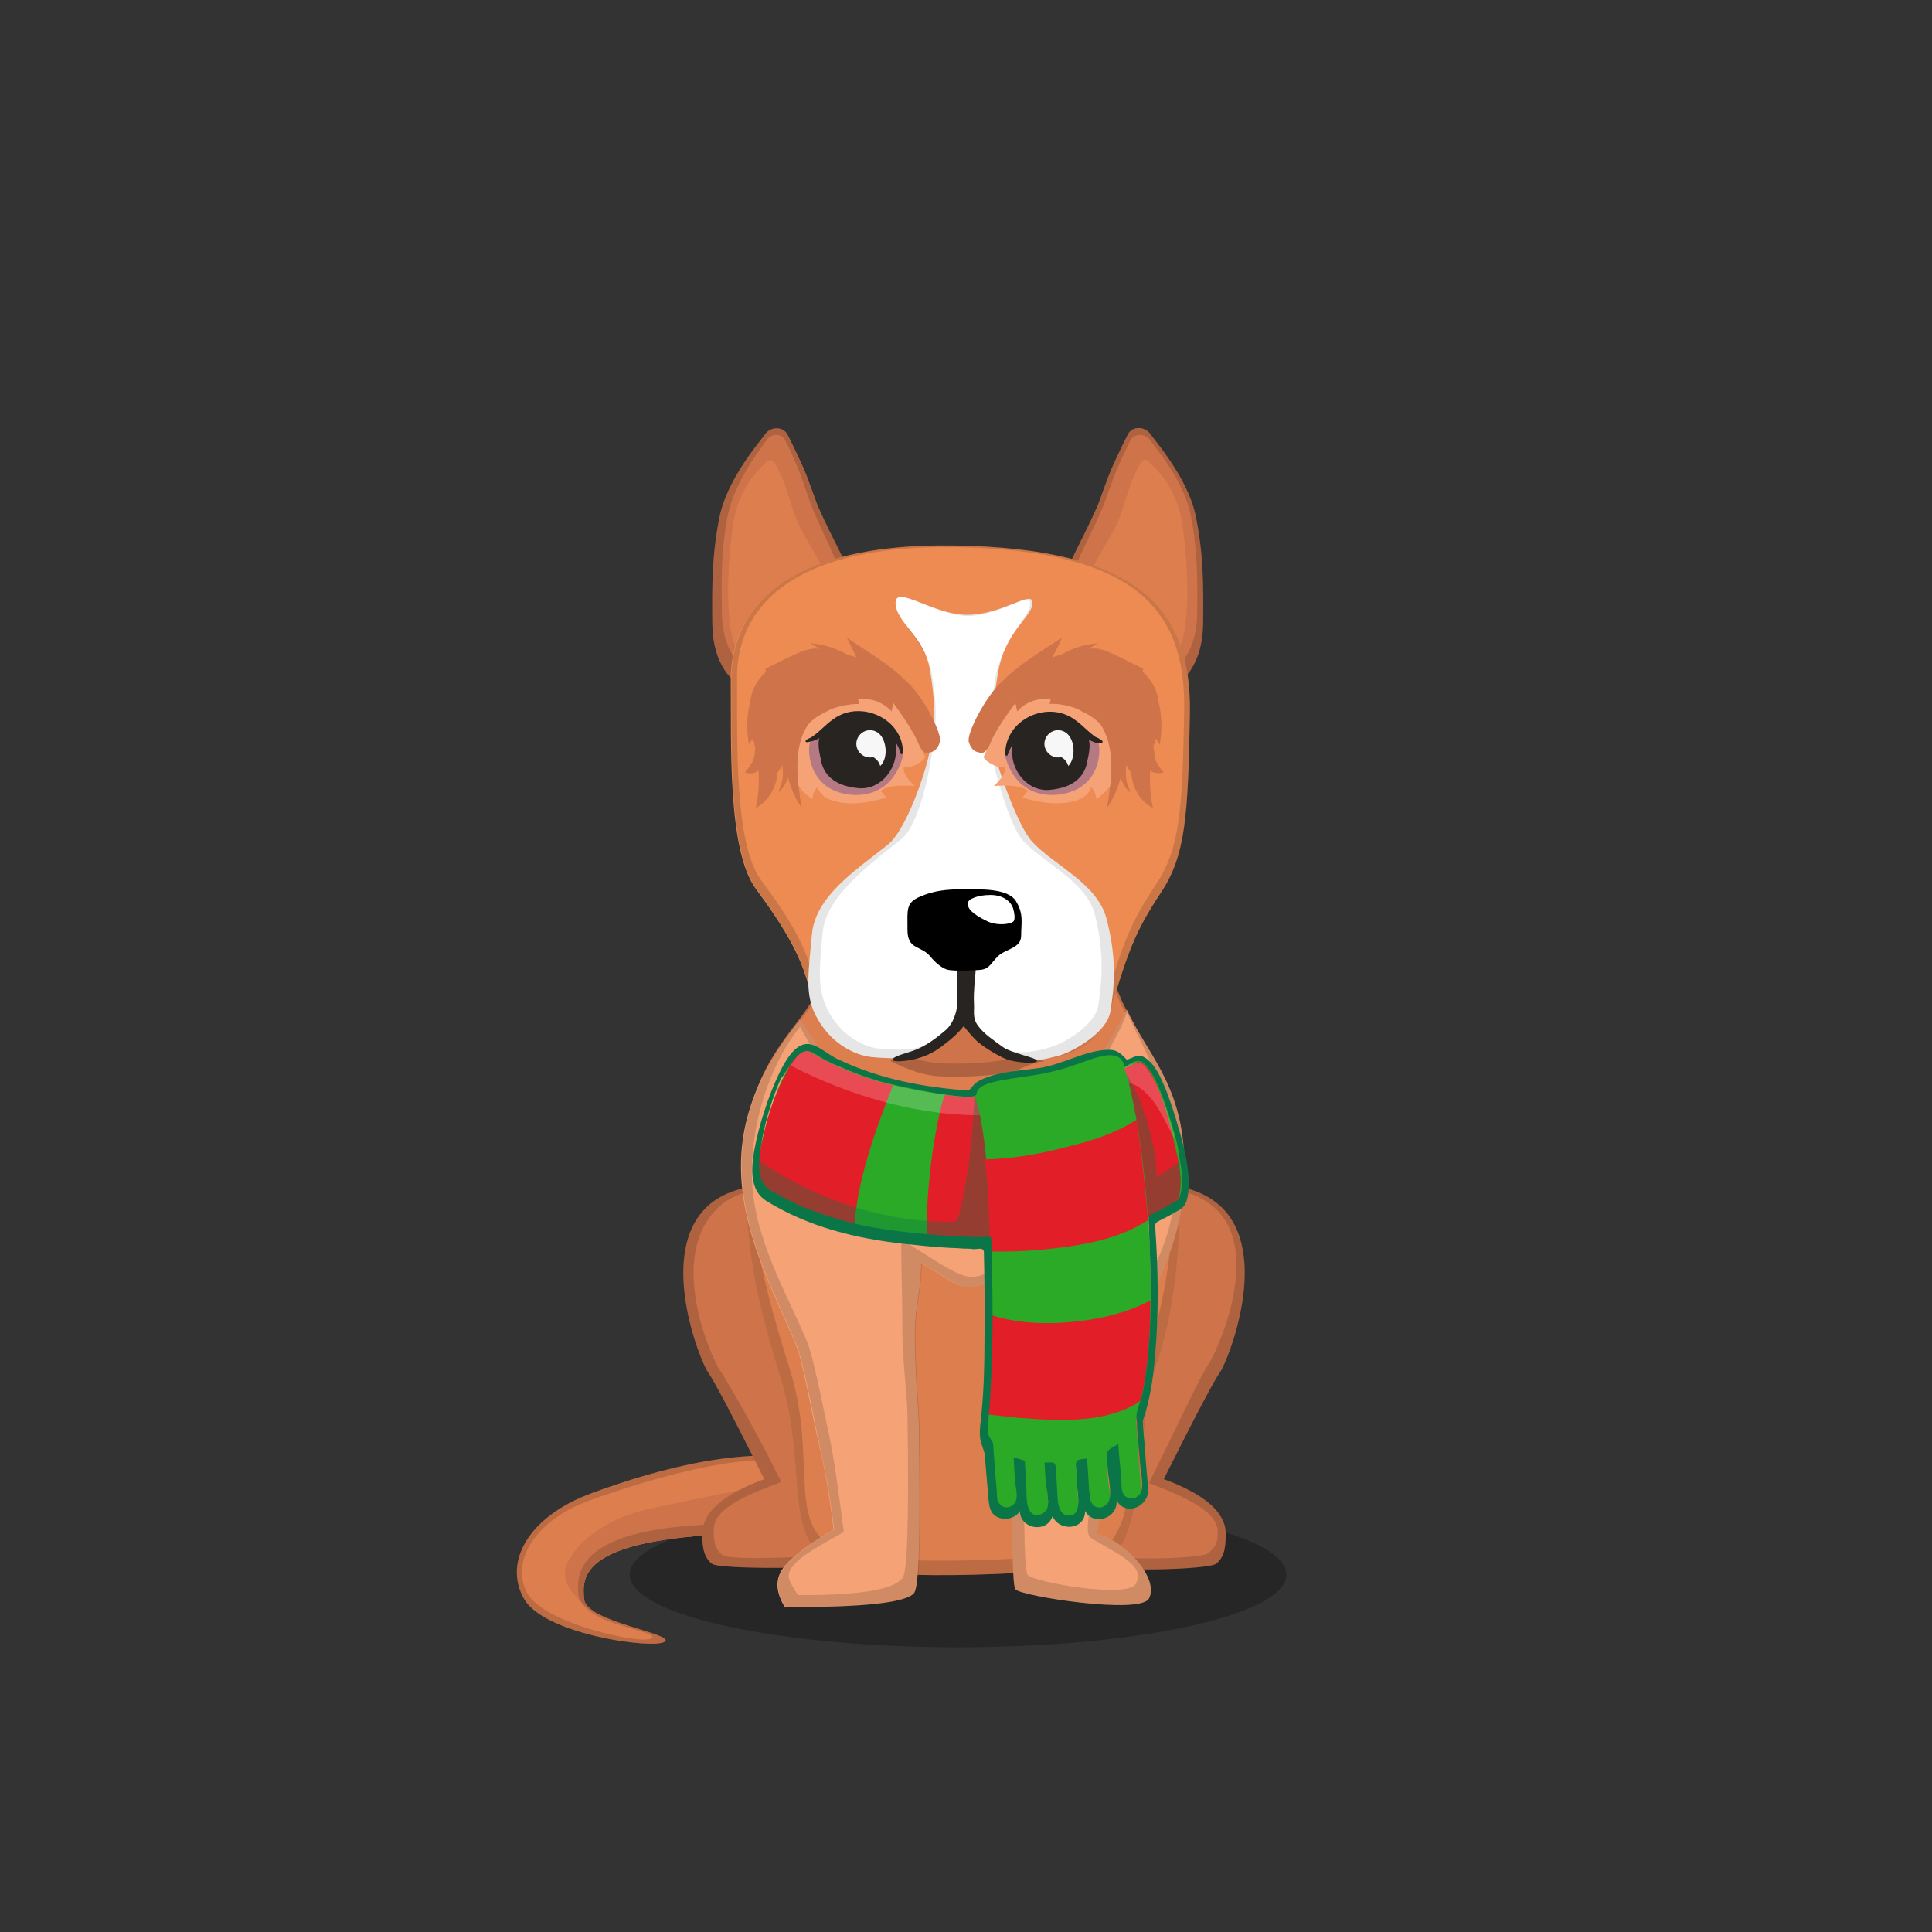 ﻿<?xml version="1.0" encoding="utf-8"?><!DOCTYPE svg PUBLIC "-//W3C//DTD SVG 1.1//EN" "http://www.w3.org/Graphics/SVG/1.1/DTD/svg11.dtd"><svg x="0" y="0" width="340px" height="340px" viewBox="0, 0, 340, 340" preserveAspectRatio="xMidYMid" font-size="0" id="a" enable-background="new 0 0 340 340" xmlns="http://www.w3.org/2000/svg" xmlns:xlink="http://www.w3.org/1999/xlink" xmlns:xml="http://www.w3.org/XML/1998/namespace" version="1.1"><rect x="0" y="0" width="340" height="340" fill="#333333" stroke="none"/><g id="b" fill="#000"><g id="c"><g transform="translate(0, 0) translate(0, 224)" id="d"><ellipse cx="168.6" cy="53.1" rx="57.8" ry="12.8" fill-opacity="0.25" id="e" /></g><g id="f"><g transform="translate(90.8, 85.2) translate(32, 179.5) scale(-1, 1) translate(-32, -179.5) translate(0, 153)" id="g"><g transform="translate(0, 17)" id="h"><path d="M30.7 15 C52.5 16.6 52.4 22.4 52 26.3 C51.6 30.2 36 32.3 37.8 33.7 C39.6 35.1 58.8 32.5 62.5 26.3 C66.2 20.1 62.3 11.8 50.5 7.5 C38.7 3.2 23 -1.1 10.1 2 C3.4 3.6 -3.8 8.7 3.9 12.4 C7.9 14.4 19 14.1 30.7 15 z" id="i" fill="#DD7E4E" /><path d="M30.7 15 C52.5 16.6 52.4 22.4 52 26.3 C51.9 27.1 51.2 27.8 50.2 28.4 C50.3 28.4 50.4 28.5 50.4 28.5 C54.6 25.4 56.1 22.6 55.1 20.2 C53.6 16.6 48.8 12.3 41.2 10.5 C36.1 9.3 28.7 7.9 19.6 6 L12.4 6.8 L12.4 12.3 C12.4 12.6 13.5 13.3 15 14.1 C19.6 14.4 25.1 14.5 30.7 15 z" id="j" fill="#CE734A" /><path d="M30.7 15 C19 14.1 7.9 14.4 3.9 12.4 C-3.8 8.7 3.4 3.6 10.1 2 C23 -1.1 38.7 3.2 50.5 7.5 C62.3 11.8 66.2 20.1 62.5 26.3 C58.8 32.5 39.6 35.1 37.8 33.7 C36 32.3 51.6 30.2 52 26.3 C52.4 22.4 52.5 16.6 30.7 15 z M33.4 13.3 C53.2 14.8 53.4 21.9 53 25.5 C52.8 27 51.1 28.7 48.2 29.9 C44.3 31.5 39.1 32.3 40.1 33.1 C41.7 34.3 59 30.6 62 25.2 C65 19.8 60.9 12.4 50.9 8.8 C40.9 5.2 24 0.1 14.4 2.2 C8.2 3.6 1.8 8.3 8.7 11.7 C12.4 13.5 22.8 12.4 33.4 13.3 z" opacity="0.15" id="k" /></g></g><g transform="translate(127.5, 273.3) scale(1) translate(-127.5, -273.3) translate(90.9, 84.8) translate(29, 123)" id="l"><g transform="translate(22.5, 34.5) scale(-1, 1) translate(-22.5, -34.5)" id="m"><path d="M0.5 21.2 C0.5 5.6 29.7 -5.2 40.3 4.4 C49.4 12.7 41.6 31.9 40.3 33.7 C39.4 34.9 36.1 41.1 30.4 52.5 C37.7 55.2 41.3 58.4 41.3 62.1 C41.3 63.8 41.3 66.1 39.6 67.4 C38.3 68.4 19.6 68.3 15.4 67.4 C11.2 66.5 0.3 66.2 0.5 57.8 C0.7 48.8 0.5 29.2 0.5 21.2 z" id="n" fill="#CE734A" /><path d="M0.5 21.2 C0.5 5.6 29.7 -5.2 40.3 4.4 C49.4 12.7 41.6 31.9 40.3 33.7 C39.4 34.9 36.1 41.1 30.4 52.5 C37.7 55.2 41.3 58.4 41.3 62.1 C41.3 63.8 41.3 66.1 39.6 67.4 C38.3 68.4 19.6 68.3 15.4 67.4 C11.2 66.5 0.3 66.2 0.5 57.8 C0.7 48.8 0.5 29.2 0.5 21.2 z M2 21.6 C2 25.7 2.6 32.8 2.5 39.9 C2.4 45.8 1.6 51.8 1.6 55.7 C1.4 63.7 11.3 64.4 15.3 65.3 C19.3 66.2 36.4 66.9 37.7 65.9 C39.3 64.7 39.3 63 39.3 61.4 C39.3 57.9 34.4 55.6 27.4 53 C32.8 42.1 37.7 34 38.5 32.9 C40.9 28.4 47 12.6 38.4 4.6 C28.3 -4.5 2 6.8 2 21.6 z" opacity="0.15" id="o" /></g></g><g transform="translate(212.4, 273.3) scale(1) translate(-212.4, -273.3) translate(90.9, 84.8) translate(107, 157.5) scale(-1, 1) translate(-107, -157.5) translate(85, 123)" id="p"><g id="q"><path d="M42.8 20.7 C42.8 5.1 15.8 -5.2 5.2 4.4 C-3.9 12.7 3.9 31.9 5.2 33.7 C6.1 34.9 9.4 41.1 15.1 52.5 C7.8 55.2 4.2 58.4 4.2 62.1 C4.2 63.8 4.2 66.1 5.9 67.4 C7.2 68.4 24.3 69 30.1 67.4 C30.3 67.3 33.1 66.7 34 66.4 C37.5 65.2 42.4 63.3 42.7 59.9 C44.2 44.3 42.8 29.9 42.8 20.7 z" id="r" fill="#CE734A" /><path d="M42.8 20.7 C42.8 29.9 44.2 44.3 42.7 59.9 C42.4 63.3 37.5 65.2 34 66.4 C33.1 66.7 30.3 67.3 30.1 67.4 C24.2 69 7.2 68.4 5.9 67.4 C4.2 66.1 4.2 63.8 4.2 62.1 C4.2 58.4 7.8 55.2 15.1 52.5 C9.4 41.1 6.1 34.9 5.2 33.7 C3.9 31.9 -3.9 12.7 5.2 4.4 C15.8 -5.2 42.8 5.1 42.8 20.7 z M41.8 20.4 C41.8 5.6 16.2 -4.4 6.1 4.8 C-2.5 12.6 6 30.7 7.3 32.4 C8.2 33.5 12.3 42.3 17.7 53.2 C10.8 55.8 5.6 58.3 5.6 61.8 C5.6 63.4 5.7 64.3 7.4 65.6 C8.6 66.5 24.1 67 29.7 65.5 C29.9 65.4 34.8 64.5 35.7 64.2 C39 63.1 41.6 60.9 41.9 57.7 C43.1 42.8 41.8 29.1 41.8 20.4 z" opacity="0.15" id="s" /></g></g><g transform="translate(90.9, 84.8) translate(37, 51)" id="t"><g transform="translate(3, 0)" id="u"><path d="M61.7 20.1 C61.7 36.4 64.4 34.7 66.1 39.3 C67.8 43.9 74.7 53 76 65.8 C77.3 78.6 76.6 92.6 72.6 104.3 C68.6 116 71.5 137.3 61.8 140 C61.5 140.1 29.8 143.1 18 140 C5.8 136.8 11.8 123.7 6.4 106.4 C1 89.1 0.1 80.3 0.4 65.8 C0.7 51.3 10.7 44.1 12.5 39.2 C14.3 34.3 16.6 32.5 16.6 20 C16.6 7.5 24.6 0.5 42.2 1 C47.5 1.2 61.7 3.7 61.7 20.1 z" id="v" fill="#DD7E4E" /><path d="M61.7 20.1 C61.7 36.4 64.4 34.7 66.1 39.3 C67.8 43.9 74.7 53 76 65.8 C77.3 78.6 76.6 92.6 72.6 104.3 C68.6 116 71.5 137.3 61.8 140 C61.5 140.1 29.8 143.1 18 140 C5.8 136.8 11.8 123.7 6.4 106.4 C1 89.1 0.1 80.3 0.4 65.8 C0.7 51.3 10.7 44.1 12.5 39.2 C14.3 34.3 16.6 32.5 16.6 20 C16.6 7.5 24.6 0.5 42.2 1 C47.5 1.2 61.7 3.7 61.7 20.1 z M61.2 20.2 C61.2 4.2 47.3 1.7 42.1 1.5 C24.9 1 17.1 7.9 17.1 20.1 C17.1 32.3 14.8 34.1 13.1 38.9 C11.4 43.7 1.5 50.7 1.2 64.9 C0.9 79.1 2.8 88.3 8.1 105.2 C13.4 122.1 6.5 134.3 18.4 137.5 C29.9 140.5 61 137.6 61.3 137.5 C70.8 134.9 67 114.3 70.9 102.9 C74.8 91.5 76.5 77.5 75.2 64.9 C73.9 52.4 67.2 43.5 65.5 39 C63.8 34.5 61.2 36.1 61.2 20.2 z" opacity="0.15" id="w" /></g></g><g transform="translate(90.9, 84.8) translate(78.5, 145.5) scale(-1, 1) translate(-78.5, -145.5) translate(39, 92)" id="x"><path d="M68.1 2.7 C65.6 5.6 57.8 23.3 40.2 24.2 C21.5 24.9 13.3 5.5 10.6 0.9 C7 8.7 1.1 13.8 0.5 26.6 C-0.1 39.4 4.4 46.5 6.7 52.8 C8.4 57.4 10.7 64.5 12.6 73.4 C13.3 76.6 15 81.2 15 84.3 C15.3 96.3 17.5 91.7 13.2 94.2 C8.9 96.7 5.2 101.6 6.7 104.5 C8.2 107.4 29.2 104.1 30.2 102.9 C30.7 102.3 30.9 95.4 30.7 74 C30.6 70.2 29.5 64.3 29.2 57 C29.1 53.6 30 50.6 29.7 46.2 C33.7 48.7 35.2 49.7 38.2 49.6 C41 49.7 42.2 48 46.8 45.5 C46.8 49.8 47.8 53.2 47.9 56.9 C48 63.8 47.3 70.3 47.2 74 C46.9 94.5 47.2 102.3 48 103.5 C49.2 105.2 56.8 106.1 70.8 106 C72.5 103.2 72.5 100.8 70.8 98.8 C69.1 96.8 66.2 94.7 62.2 92.4 C63.3 83.7 63.9 81.2 65.2 75.5 C66.2 71 67.7 62.7 68.7 60.2 C72.3 51.4 78.4 40.6 78.5 28.7 C78.6 16.8 72.4 8 68.1 2.7 z" id="y" fill="#F5A376" /><path d="M68.1 2.7 C72.4 8 78.5 16.8 78.4 28.7 C78.3 40.6 72.2 51.4 68.6 60.2 C67.6 62.8 66 71 65.1 75.5 C63.9 81.2 63.2 83.7 62.1 92.4 C66.1 94.7 69 96.8 70.7 98.8 C72.4 100.8 72.4 103.2 70.7 106 C56.7 106.1 49.1 105.2 47.9 103.5 C47.1 102.3 46.8 94.5 47.1 74 C47.2 70.3 47.9 63.8 47.8 56.9 C47.7 53.1 46.7 49.8 46.7 45.5 C42.1 48 40.9 49.7 38.1 49.6 C35.1 49.7 33.6 48.7 29.6 46.2 C30 50.6 29 53.6 29.2 57 C29.5 64.3 30.6 70.2 30.7 74 C30.9 95.4 30.7 102.3 30.2 102.9 C29.2 104.1 8.2 107.4 6.7 104.5 C5.2 101.6 8.9 96.7 13.2 94.2 C17.5 91.7 15.3 96.3 15 84.3 C14.9 81.1 13.2 76.6 12.6 73.4 C10.7 64.5 8.4 57.5 6.7 52.8 C4.4 46.5 -0.1 39.4 0.5 26.6 C1.1 13.8 7 8.7 10.6 0.9 C13.3 5.5 21.5 24.9 40.2 24.2 C57.8 23.3 65.6 5.6 68.1 2.7 z M68.1 3.9 C66.9 6.2 63.6 12.3 57.5 17.9 C52.5 22.5 44.3 27.3 38.5 27.3 C34.8 27.5 26 22.6 22.4 19.5 C17.8 15.6 11.8 5.2 10.6 1.4 C7.1 8.9 2.7 15.8 2.1 28 C1.5 40.2 5.9 45.5 8.1 51.5 C9.7 55.9 12.8 63.9 14.6 72.4 C15.2 75.4 16.9 80.5 17 83.5 C17.3 94.9 18.7 92.8 14.6 95.2 C10.5 97.6 7.6 99.2 9 101.9 C10.4 104.6 27 101.6 28 100.4 C28.5 99.8 28.8 95.8 28.6 75.4 C28.5 71.7 27.6 64.9 27.3 57.9 C27.2 54.7 26.9 46.1 26.6 41.9 C30.4 44.3 35 48 37.9 47.9 C40.6 48 45.9 43.8 50.3 41.4 C50.3 45.5 50.1 52.2 50.1 55.8 C50.2 62.3 49.2 68.8 49.2 72.3 C48.9 91.8 49.3 99.6 50 100.8 C51.1 102.4 55.2 104 68.5 103.9 C70.1 101.2 70.8 100.5 69.2 98.6 C67.6 96.7 64.2 95 60.4 92.8 C61.5 84.5 62.1 79.7 63.3 74.3 C64.2 70 65.8 62 66.8 59.5 C70.2 51.1 76.5 41.1 76.6 29.8 C76.6 18.6 72.2 8.9 68.1 3.9 z" opacity="0.15" id="z" /></g></g><g id="a1"><g transform="translate(137.7, 115.7) scale(0.8) translate(-137.7, -115.7) translate(-288, 59.3) translate(26, 0)" id="b1"><g transform="translate(0.776, 0)" id="c1"><path d="M383.5 49.2 C383.4 40.7 383.4 33.7 385.1 25.4 C386.8 17.1 393.9 9 395.1 7.3 C396.3 5.6 399 5.5 400 7.3 C400.5 8.3 401.7 10.6 403.4 14.4 C404.8 17.5 406.2 22 406.9 23.5 C410.4 31.4 413.3 35.7 414.2 40 C414.1 46.4 409 50.5 399.9 60.6 C398.3 62.5 395.1 63.8 391.5 63.2 C387.9 62.6 383.6 57.7 383.5 49.2 z" id="d1" fill="#CE734A" /><path d="M383.5 49.2 C383.4 40.7 383.4 33.7 385.1 25.4 C386.8 17.1 393.9 9 395.1 7.3 C396.3 5.6 399 5.5 400 7.3 C400.5 8.3 401.7 10.6 403.4 14.4 C404.8 17.5 406.2 22 406.9 23.5 C410.4 31.4 413.3 35.7 414.2 40 C414.1 46.4 409 50.5 399.9 60.6 C398.3 62.5 395.1 63.8 391.5 63.2 C387.9 62.6 383.6 57.7 383.5 49.2 z M385.6 46.7 C385.7 54.4 389.3 58.9 392.4 59.4 C395.4 59.9 398.1 58.8 399.5 57 C407.2 47.8 411.5 44.1 411.6 38.3 C410.8 34.4 408.4 30.5 405.4 23.3 C404.8 21.9 403.6 17.9 402.4 15 C401 11.5 400 9.5 399.5 8.6 C398.7 7 396.4 7.1 395.4 8.6 C394.4 10.1 388.4 17.6 386.9 25.1 C385.4 32.6 385.5 39 385.6 46.7 z" opacity="0.15" id="e1" /><path d="M389.4 55.7 C386 50.7 386.8 36.3 388 27.6 C389.1 18.8 394.3 14.6 395.6 13.2 C396.8 12.4 397.6 13.8 399.3 18 C400.2 20.3 401.4 25 402.7 27.6 C406.5 34.8 409.5 38.3 409.3 41.9 C409.1 46.8 405.3 47.1 401.3 53.4 C398.6 57.6 392.8 60.7 389.4 55.7 z" id="f1" fill="#DD7E4E" /></g></g><g transform="translate(198.7, 114.7) scale(0.8) translate(-198.7, -114.7) translate(-285, 59.5) translate(101, 29) scale(-1, 1) translate(-101, -29) translate(85, 0)" id="g1"><g transform="translate(0.224, 0)" id="h1"><path d="M-383.2 49.2 C-383.3 40.7 -383.3 33.7 -381.6 25.4 C-379.9 17.1 -372.8 9 -371.6 7.3 C-370.4 5.6 -367.7 5.5 -366.7 7.3 C-366.2 8.3 -365 10.6 -363.3 14.4 C-361.9 17.5 -360.5 22 -359.8 23.5 C-356.3 31.4 -353.4 35.7 -352.5 40 C-352.6 46.4 -357.7 50.5 -366.8 60.6 C-368.4 62.5 -371.6 63.8 -375.2 63.2 C-378.8 62.6 -383.1 57.7 -383.2 49.2 z" id="i1" fill="#CE734A" /><path d="M-383.2 49.2 C-383.3 40.7 -383.3 33.7 -381.6 25.4 C-379.9 17.1 -372.8 9 -371.6 7.3 C-370.4 5.6 -367.7 5.5 -366.7 7.3 C-366.2 8.3 -365 10.6 -363.3 14.4 C-361.9 17.5 -360.5 22 -359.8 23.5 C-356.3 31.4 -353.4 35.7 -352.5 40 C-352.6 46.4 -357.7 50.5 -366.8 60.6 C-368.4 62.5 -371.6 63.8 -375.2 63.2 C-378.8 62.6 -383.1 57.7 -383.2 49.2 z M-381.9 47 C-381.8 54.8 -378 59.2 -374.8 59.8 C-371.6 60.4 -368.8 59.2 -367.3 57.4 C-359.2 48.2 -354.7 44.4 -354.6 38.6 C-355.4 34.7 -358 30.7 -361.1 23.5 C-361.7 22.1 -363 18 -364.2 15.2 C-365.7 11.7 -366.8 9.6 -367.2 8.7 C-368.1 7.1 -370.5 7.1 -371.6 8.7 C-372.7 10.3 -379 17.6 -380.5 25.2 C-382 32.8 -382 39.2 -381.9 47 z" opacity="0.15" id="j1" /><path d="M-377.3 55.7 C-380.7 50.7 -379.9 36.3 -378.7 27.6 C-377.6 18.8 -372.4 14.6 -371.1 13.2 C-369.9 12.4 -369.1 13.8 -367.4 18 C-366.5 20.3 -365.3 25 -364 27.6 C-360.2 34.8 -357.2 38.3 -357.4 41.9 C-357.6 46.8 -361.4 47.1 -365.4 53.4 C-368.1 57.6 -373.9 60.7 -377.3 55.7 z" id="k1" fill="#DD7E4E" /></g></g><g transform="translate(90.9, 95.5) translate(37, 0)" id="l1"><g id="m1"><path d="M40.1 0.5 C72.4 1 81.8 11.6 81.5 30 C81.2 48.3 80.7 55.1 76.4 61.6 C72.1 68.1 70.7 71.6 67.7 81.7 C64.7 91.8 55.4 91.4 41.7 91.7 C28 92 16 87.5 14.9 80.5 C13.8 73.5 10.1 67.7 5.1 60.9 C0.1 54.1 0.8 35.1 0.7 24.3 C0.6 13.5 7.9 0 40.1 0.5 z" id="n1" fill="#ED8B52" /><g transform="translate(28.162, 84.514)" id="o1"><path d="M0.6 6.7 C3.9 8.4 6.8 9.3 9.2 9.4 C12.9 9.6 20.5 9.4 23.4 8.1 C25.4 7.2 26.8 6.8 27.6 6.8 C23.9 3.9 21.4 2.4 20.1 2.2 C18.2 2 12.8 -0.1 11 1.1 C9.2 2.3 5.2 3 4.3 3.8 C3.7 4.3 2.5 5.2 0.6 6.7 z" id="p1" fill="#CE734A" /></g><path d="M55.4 91 C55.5 91.1 55.6 91.2 55.8 91.3 C55 91.3 53.6 91.7 51.6 92.6 C48.7 93.9 41.1 94.1 37.4 93.9 C35 93.8 32.1 92.9 28.8 91.2 C29.1 91 29.3 90.8 29.6 90.6 C21.6 88.9 15.7 85.3 15 80.5 C13.9 73.5 10.2 67.7 5.2 60.9 C0.2 54.1 0.9 35.1 0.8 24.3 C0.7 13.5 7.9 0 40.1 0.5 C72.4 1 81.8 11.6 81.5 30 C81.2 48.3 80.7 55.1 76.4 61.6 C72.1 68.1 70.7 71.6 67.7 81.7 C65.8 87.9 61.6 90.2 55.4 91 z M55 88.8 C61 88 65.2 85.8 67 79.7 C69.9 69.9 71.3 66.5 75.5 60.2 C79.7 53.9 80.2 47.3 80.5 29.5 C80.8 11.6 71.7 1.3 40.3 0.8 C8.8 0.3 1.7 13.4 1.8 23.9 C1.9 34.4 1.2 52.9 6.1 59.5 C11 66.1 14.6 71.7 15.6 78.6 C16.3 83.3 22 86.8 29.8 88.4 C29.6 88.6 29.3 88.8 29.1 89 C32.3 90.7 35.1 91.5 37.5 91.6 C41.1 91.8 48.5 91.6 51.3 90.3 C53.2 89.4 54.6 89 55.4 89 C55.2 89 55.1 88.9 55 88.8 z" opacity="0.15" id="q1" /></g></g><g id="r1"><g transform="translate(90.9, 95.1) translate(51, 9)" id="s1"><g id="t1"><path d="M11.3 81.9 C14.4 82.2 18.5 82.4 21 81.1 C23.7 79.7 25.2 78.3 27.4 75.9 C29.9 79.4 32 80.5 35.2 81.9 C38.2 83.3 42.2 82.3 44.7 81.6 C47.2 80.8 52.9 77.6 53.5 73.9 C54.2 69.7 54.7 64.6 52.8 57.5 C51.2 51.4 43.5 48.1 39.8 44.1 C37.1 41.2 33.5 30.4 33.2 28.7 C32.4 25.3 32.5 21.7 33.7 14.5 C34.9 6.9 39.8 4.5 39.8 2 C39.8 -0.4 34.7 4 28.5 4.1 C22.4 4.2 15.7 -1.3 15.7 2 C15.7 5.4 20.7 7.8 21.7 13.5 C22.7 19.2 22.7 22.1 21.7 28.1 C21.1 31.6 17.6 42 14.3 44.6 C8.6 49.1 1.7 53.6 1 60.2 C0.4 66.9 -0.3 70.7 1.6 74.5 C4 79.3 8.2 81.5 11.3 81.9 z" id="u1" fill="#FFF" /><path d="M35.3 9.4 C34.6 10.8 34 12.5 33.7 14.5 C32.5 21.7 32.4 25.3 33.2 28.7 C33.5 30.4 37.1 41.2 39.8 44.1 C43.5 48.1 51.2 51.4 52.8 57.5 C54.7 64.6 54.2 69.7 53.5 73.9 C52.9 77.6 47.2 80.8 44.7 81.6 C42.2 82.3 38.2 83.3 35.2 81.9 C32 80.5 29.9 79.4 27.4 75.9 C25.2 78.3 23.7 79.7 21 81.1 C18.5 82.4 14.4 82.2 11.3 81.9 C8.2 81.5 4 79.3 1.6 74.5 C-0.3 70.7 0.4 66.9 1 60.2 C1.7 53.6 8.6 49.1 14.3 44.6 C17.6 42 21.1 31.6 21.7 28.1 C22.7 22.1 22.7 19.2 21.7 13.5 C21.6 12.9 21.5 12.4 21.3 11.9 C20.2 9.3 18.3 7.1 17 5.2 C16.2 4.1 15.7 3.1 15.7 2 C15.7 -1.3 22.4 4.2 28.5 4.1 C34.7 4 39.8 -0.4 39.8 2 C39.8 3.3 38.5 4.5 37.1 6.4 C38.4 4.5 39.4 3.2 39.4 2.1 C39.4 -0.2 34.3 4.2 28.6 4.3 C23 4.4 15.7 -1.2 15.7 1.9 C15.7 2.9 16.2 4 17 5.2 C18.3 7 20.3 9 21.3 11.9 C21.7 12.8 22 13.7 22.1 14.6 C23 20.1 23 22.9 22.1 28.6 C21.6 32 19.8 41 16.8 43.5 C11.5 47.8 3.6 53.4 2.9 59.8 C2.3 66.2 1.9 69.6 3.6 73.3 C5.8 77.9 9.7 80 12.5 80.4 C15.4 80.7 19.1 80.9 21.4 79.6 C23.9 78.3 25.3 76.9 27.3 74.6 C29.6 78 31.5 79 34.5 80.4 C37.3 81.7 41 80.8 43.3 80.1 C45.6 79.3 50.9 76.3 51.4 72.7 C52 68.7 52.5 63.8 50.8 56.9 C49.3 51 41.5 47.6 38.1 43.8 C35.6 41 33 30.8 32.7 29.2 C32 25.9 32.1 22.5 33.2 15.6 C33.6 13.2 34.4 11.1 35.3 9.4 z" opacity="0.1" id="v1" /></g></g><g transform="translate(91.2, 95.5) translate(65, 74)" id="w1"><path d="M4.2 17 C7.4 16.4 9.1 15 10.5 13.9 C11.4 13.2 12.4 12.3 13.4 11.1 C14.7 12.7 15.6 13.7 16.2 14.1 C17 14.8 19.4 16.3 20.9 16.9 C22.4 17.5 26.3 17.8 26.3 17.2 C26.3 16.6 21.8 15.9 20.2 14.7 C18.6 13.5 17 12.5 15.9 11 C14.9 9.6 15.3 8.6 15.2 7 C15.1 5 15.4 2.8 15.5 1.3 C15.6 -0.7 12.3 -0.1 12.3 1.3 C12.3 2.7 12.3 4.8 12.3 6.6 C12.3 8.4 11.6 10.6 10.2 11.8 C8.8 13 6.9 14.5 4.8 15.3 C3.5 15.8 0.8 16.4 0.9 17 C0.8 17.4 2.9 17.3 4.2 17 z" id="x1" fill="#282421" /></g><g transform="translate(169.6, 164.5) scale(1) translate(-169.6, -161.5) translate(105.9, 77.5) translate(53, 75)" id="y1"><g id="z1"><path d="M0.8 8.1 C0.8 4.5 0.5 3.4 3 2.3 C5.5 1.2 7.8 1 10.7 1 C13.6 1 18.5 0.8 19.9 3.1 C21.3 5.4 20.8 7 20.8 9.2 C20.8 11.4 18 11.5 16.7 12.8 C15.3 14.2 15.2 15.1 13.4 15.2 C11.4 15.3 9.4 15.4 8.1 15.2 C7 15.1 5.5 13.7 4.8 12.8 C3.1 10.8 0.8 11.7 0.8 8.1 z" id="a2" /><path d="M15 6.7 C12 5.3 11.4 4.3 11.4 3.5 C11.4 2.7 13.2 2 15.4 2 C17.6 2 19 3.1 19.4 4.4 C19.5 4.8 19.9 6.3 19.4 6.7 C18.7 7.2 16.6 7.4 15 6.7 z" id="b2" fill="#FFF" /></g></g><g transform="translate(107.9, 77.6) translate(23, 34)" id="c2"><g transform="translate(8, 9)" id="d2"><path d="M5.3 3.2 C8.3 1.4 12.4 0.2 15.8 1 C18.2 1.5 22.8 5.2 24.1 10.9 C23.7 10.7 23.4 10.6 22.9 10.4 C23.2 11.1 23.6 11.9 23.9 12.6 C23.7 13.5 20.8 14.9 20.2 14.3 C19.8 15.5 21.3 17 22.1 17.7 C22 17.8 17.6 17.2 16.1 18.6 C16.7 19.2 16.7 19.4 17.1 19.8 C14.7 20.4 12.2 21 9.7 20.7 C7.9 20.5 5.5 19.9 5 17.9 C4.4 18.5 4.1 19.2 4.1 20 C1.3 18.4 -0.2 15 0.1 11.8 C0.5 8.4 2.3 5 5.3 3.2 z" id="e2" fill="#F5A376" /><path d="M3.7 9.8 C8.9 5.9 20.1 5.8 20 12.5 C19.9 12.7 18.6 19.5 11.4 19.3 C3.6 18.9 3 11.8 3.7 9.8 z" id="f2" fill="#B57983" /><path d="M7.7 6 C6.4 6.9 5.4 8.1 4.1 9 C3.9 9.2 3 9.5 2.9 9.7 C2.7 10.2 3.4 10 3.7 9.9 C4.3 9.8 4.8 9.6 5.3 9.3 C5 10 5.2 11.6 5.5 12.8 C5.9 15.7 7.9 17.7 12.1 18.1 C15.8 18.5 18.8 15.1 18.8 11.4 C18.8 10.9 18.8 10.5 18.7 10 C19.1 10.6 19.4 11.3 19.6 12 C19.7 12.3 19.9 12.1 20 11.9 C20.1 5.9 12.5 2.4 7.7 6 z" id="g2" fill="#282421" /><path d="M16.4 9.3 C16 8.5 15.2 7.9 14.2 7.9 C12.9 7.9 11.8 9 11.8 10.3 C11.8 11.6 12.9 12.7 14.2 12.7 C14.4 12.7 14.5 12.7 14.7 12.6 C15.4 13 15.8 13.5 16 14.2 C17.2 13.1 17.2 10.7 16.4 9.3 z" id="h2" fill="#F7F7F7" /><path d="M-5.4 15.2 C-5.3 17.4 -5.4 19.5 -5.9 21.6 C-3.7 20.4 -2.2 17.9 -2.1 15.4 C-1.8 15 -1.5 14.6 -1.2 14 C-1 16.6 -1.2 16.8 -1.9 18.8 C-1.2 18.3 -0.7 17.4 -0.2 16.3 C0.3 18.2 1.1 20 2.2 21.6 C1.4 17 0.6 11.1 3.2 7.1 C3.8 6.2 5.1 5.3 6.6 4.6 C8 3.7 11.1 3.2 12.3 3.3 C12.2 3 12.2 2.7 12.1 2.5 C14.2 2.1 16.6 3 18 4.6 C18.1 4.1 18.2 3.6 18.3 3.1 C19.7 5 21.9 8.2 22.8 10.4 C23.2 11.4 23.8 12 24.2 11.9 C25.3 11.8 26 11.5 26.5 10 C27 8.5 23.3 1.6 20.7 -0.6 C17.7 -3.7 13.7 -5.9 10.1 -8.4 C10.7 -7.2 11.3 -6.1 11.8 -4.9 C11.3 -5.1 10.8 -5.2 10.2 -5.4 C8.3 -6.5 6.1 -7.2 3.8 -7.4 C4.3 -7.1 4.8 -6.7 5.4 -6.4 C3.9 -6.7 2.3 -6 0.9 -5.4 C0.4 -5.2 -3.6 -3.2 -4.2 -2.9 C-4.2 -2.7 -4.2 -2.5 -4.1 -2.4 C-5.9 -0.7 -6.7 1.1 -6.9 3 C-6.9 3.1 -7 3.3 -7 3.4 C-7.5 5.7 -7.5 8.1 -7.1 10.4 C-6.9 10.1 -6.7 9.7 -6.4 9.4 C-6.3 9.8 -6.2 10.1 -6.1 10.5 C-6.1 10.6 -6.1 10.7 -6 10.7 C-6 11.7 -6.1 12.6 -6.4 13.3 C-6.8 14 -7.2 14.7 -7.8 15.3 C-7 15.7 -6.1 15.5 -5.4 15 C-5.4 15.1 -5.4 15.2 -5.4 15.2 z M-3.9 9.2 L-3.9 9.2 L-3.9 9.2 z" id="i2" fill="#CE734A" /></g></g><g transform="translate(109, 77.6) translate(61, 34)" id="j2"><g id="k2"><path d="M21.7 12.2 C18.7 10.4 14.6 9.2 11.2 10 C8.8 10.5 4.2 14.2 2.9 19.9 C3.3 19.7 3.6 19.6 4.1 19.4 C3.8 20.1 3.4 20.9 3.1 21.6 C3.3 22.5 6.2 23.9 6.8 23.3 C7.2 24.5 5.7 26 4.9 26.7 C5 26.8 9.4 26.2 10.9 27.6 C10.3 28.2 10.3 28.4 9.9 28.8 C12.3 29.4 14.8 30 17.3 29.7 C19.1 29.5 21.5 28.9 22 26.9 C22.6 27.5 22.9 28.2 22.9 29 C25.7 27.4 27.2 24 26.9 20.8 C26.5 17.4 24.7 14 21.7 12.2 z" id="l2" fill="#F5A376" /><path d="M23.2 18.8 C18 14.9 6.8 14.8 6.9 21.5 C7 21.7 8.3 28.5 15.5 28.3 C23.4 27.9 24 20.8 23.2 18.8 z" id="m2" fill="#B57983" /><path d="M24 18.8 C23.9 18.6 23.1 18.2 22.8 18.1 C21.5 17.2 20.5 16 19.2 15.1 C14.4 11.5 6.8 15 6.9 21.2 C7 21.4 7.2 21.5 7.3 21.3 C7.5 20.7 7.9 20 8.2 19.3 C8.1 19.7 8.1 20.2 8.1 20.7 C8.1 24.4 11.1 27.8 14.8 27.4 C19 27 21 25 21.4 22.1 C21.7 20.9 21.9 19.3 21.6 18.6 C22.1 18.8 22.6 19.1 23.2 19.2 C23.6 19.1 24.2 19.3 24 18.8 z" id="n2" fill="#282421" /><path d="M18.4 18.3 C18 17.5 17.2 16.9 16.2 16.9 C14.9 16.9 13.8 18 13.8 19.3 C13.8 20.6 14.9 21.7 16.2 21.7 C16.4 21.7 16.5 21.7 16.7 21.6 C17.4 22 17.8 22.5 18 23.2 C19.1 22.1 19.2 19.7 18.4 18.3 z" id="o2" fill="#F7F7F7" /><path d="M32.4 24 C33.1 24.5 34 24.6 34.8 24.3 C34.2 23.7 33.8 23.1 33.4 22.3 C33.2 21.6 33.1 20.7 33 19.7 C33 19.6 33 19.5 33.1 19.5 C33.2 19.1 33.3 18.8 33.4 18.4 C33.6 18.7 33.8 19.1 34.1 19.4 C34.5 17.1 34.5 14.7 34 12.4 C34 12.3 33.9 12.1 33.9 12 C33.7 10.1 32.9 8.3 31.1 6.6 C31.1 6.4 31.1 6.2 31.2 6.1 C30.6 5.8 26.6 3.8 26.1 3.6 C24.7 2.9 23.2 2.3 21.6 2.6 C22.1 2.3 22.6 1.9 23.2 1.6 C21 1.8 18.8 2.4 16.8 3.6 C16.3 3.7 15.7 3.9 15.2 4.1 C15.8 2.9 16.4 1.8 16.9 0.6 C13.3 3 9.3 5.3 6.3 8.4 C3.7 10.6 0 17.5 0.5 19 C1 20.5 1.7 20.8 2.8 20.9 C3.2 20.9 3.8 20.4 4.2 19.4 C5 17.2 7.3 14 8.7 12.1 C8.8 12.6 8.9 13.1 9 13.6 C10.4 12 12.7 11.1 14.9 11.5 C14.8 11.8 14.8 12.1 14.7 12.3 C16 12.1 19.1 12.7 20.4 13.6 C21.9 14.3 23.2 15.2 23.8 16.1 C26.4 20.2 25.6 26 24.8 30.6 C25.9 29 26.7 27.2 27.2 25.3 C27.7 26.4 28.2 27.4 28.9 27.8 C28.2 25.8 28 25.6 28.2 23 C28.5 23.6 28.8 24 29.1 24.4 C29.2 26.9 30.6 29.4 32.9 30.6 C32.4 28.5 32.3 26.3 32.4 24.2 C32.4 24.2 32.4 24.1 32.4 24 z M30.9 18.3 C30.9 18.3 30.9 18.2 30.9 18.3 C30.9 18.2 30.9 18.3 30.9 18.3 z" id="p2" fill="#CE734A" /></g></g></g></g></g><g id="q2"><g transform="matrix(1, 0, 0, 1, 0, -0.02)"><g transform="translate(131.907, 182.818) scale(1.006, 1.026)"><g transform="translate(479, 200) translate(-2740.7, -405)" id="r2"><g transform="translate(10, 5)" id="s2"><path d="M2322.5 206.5 C2322 205.6 2320.6 203.1 2319.2 203.8 C2318.7 204 2318.3 204.3 2317.9 204.4 C2317.2 204.8 2317.4 204.4 2317.1 203.8 C2316.6 203.1 2316 202.6 2315.2 202.5 C2313.3 202.3 2311.3 203.2 2309.7 203.8 C2307.2 204.6 2304.7 205.3 2302.2 205.7 C2300.1 206.1 2297.8 206.3 2295.7 206.8 C2294.3 207 2292.4 207.4 2291.5 208.5 C2290.9 209.2 2291.4 209.3 2290.3 209.3 C2289.2 209.3 2288.1 209.2 2287 209.1 C2284.5 208.9 2282 208.5 2279.6 208 C2275.2 207.4 2270.9 206 2266.7 204.1 C2265.8 203.6 2264.8 203.2 2263.9 202.7 C2263.3 202.3 2262.7 201.9 2262.1 201.8 C2260.7 201.6 2259.5 203.3 2258.9 204.3 C2257.1 207 2256 210.2 2255 213.3 C2254.1 216.4 2253.2 219.7 2253.2 222.8 C2253.2 223.9 2253.3 224.9 2253.8 225.9 C2254.5 227.2 2256.5 227.9 2257.8 228.5 C2261.6 230.4 2265.7 231.8 2269.8 232.7 C2274.2 233.8 2278.8 234.4 2283.2 234.7 C2285.6 234.9 2287.9 235.1 2290.2 235.2 C2291.3 235.2 2292.3 235.2 2293.4 235.2 C2293.4 236.6 2293.5 238 2293.5 239.4 C2293.6 248.2 2293.7 257.2 2292.9 266 C2292.8 266.8 2292.7 267.7 2292.9 268.5 C2293 269.1 2293.6 269.7 2293.7 270.3 C2293.8 271.1 2293.8 272.1 2293.9 272.9 C2294 275 2294.3 277.1 2294.4 279.4 C2294.5 280.7 2295.7 281.6 2297.1 281.3 C2298.4 280.9 2298.6 279.8 2298.5 278.6 C2298.4 276.7 2298.3 274.7 2298 272.8 C2299.1 273.2 2299.3 272.9 2299.4 274 C2299.5 275.1 2299.5 276.1 2299.6 277.2 C2299.7 278.6 2299.4 281.7 2300.9 282.5 C2302.1 283.2 2303.8 282.4 2304 281 C2304 280.3 2303.9 279.6 2303.9 279 C2303.8 277.2 2303.7 275.5 2303.5 273.7 C2304.8 273.7 2304.8 273.6 2304.9 274.8 C2305 275.9 2305.1 277 2305.1 278.1 C2305.2 279.8 2305 282.7 2307.3 282.7 C2309.9 282.7 2309.2 279.6 2309.1 278 C2309 276.8 2308.9 275.8 2308.9 274.6 C2308.8 273.2 2308.7 273.3 2310.2 272.9 C2310.3 274.6 2310.4 276.3 2310.6 278 C2310.6 278.6 2310.6 279.3 2310.8 279.8 C2311.3 281.3 2313.3 281.8 2314.3 280.5 C2315.2 279.3 2314.5 276.7 2314.4 275.3 C2314.3 274.4 2314.3 273.3 2314.2 272.4 C2314.1 271.2 2314.3 271.2 2315.5 270.5 C2315.6 272.5 2315.9 274.5 2316 276.5 C2316.1 277.4 2316.1 278.4 2316.8 279 C2318.2 280.2 2320.3 279 2320.2 277.2 C2319.8 273.3 2319.6 269.5 2319.3 265.6 C2319.2 264.5 2319.7 263.5 2320 262.4 C2320.5 260.6 2320.8 258.7 2321.1 256.9 C2321.7 253 2321.8 249 2321.8 245 C2321.8 241.5 2321.7 237.8 2321.6 234.3 C2321.5 233 2321.5 231.7 2321.4 230.4 C2322.5 229.9 2323.5 229.5 2324.6 228.9 C2325.2 228.5 2326.1 228.3 2326.6 227.7 C2328.5 225.6 2327 220.6 2326.5 218.3 C2325.7 214.1 2324.5 210 2322.5 206.5 C2321.2 204.2 2325.7 212.2 2322.5 206.5 z" id="t2" fill="#2BAA27" /><path d="M2319.3 204.1 C2303.9 211.9 2284 211.9 2268.3 205.2 C2266.6 204.5 2265 203.7 2263.5 202.8 C2262.8 202.4 2262.1 201.7 2261.3 202.1 C2259.9 202.7 2258.8 204.7 2258.1 206 C2255.7 210.5 2254 215.8 2253.5 220.9 C2253.4 222.4 2253.1 224.7 2254.2 226 C2255 227.2 2257 227.8 2258.2 228.4 C2260.4 229.5 2262.7 230.4 2265 231.1 C2274.1 234 2283.7 234.6 2293.2 234.9 C2302.6 235.1 2312.2 234.3 2321 230.7 C2322.8 230 2325 229.2 2326.4 228 C2326.9 227.6 2327 226.9 2327.1 226.3 C2327.3 224.2 2327 222.1 2326.6 219.9 C2326.3 218.1 2322.6 202.5 2319.3 204.1 C2311.9 207.9 2322.6 202.5 2319.3 204.1 z" id="u2" fill="#2BAA27" /><path d="M2262.2 202.2 C2260.4 201.1 2258.5 205 2258 206.1 C2256.2 209.4 2254.9 213.1 2254.1 216.8 C2253.5 219.4 2252.6 223.2 2253.9 225.6 C2254.3 226.2 2254.6 226.4 2255.2 226.8 C2256.7 227.7 2258.4 228.6 2260 229.3 C2263.3 230.7 2266.6 231.7 2270 232.4 C2270.6 224 2273.7 215.7 2276.8 208 C2271.8 206.8 2266.8 204.9 2262.2 202.2 C2258.5 200 2266.4 204.7 2262.2 202.2 z" id="v2" fill="#E21E28" /><path d="M2319.3 204.1 C2316.6 205.5 2313.8 206.6 2310.9 207.5 C2313.7 215.5 2315.4 224 2316.8 232.4 C2319.9 231.3 2322.9 230.2 2325.6 228.5 C2326.5 227.9 2326.9 227.4 2327 226.3 C2327.4 223.4 2326.6 220.3 2325.9 217.5 C2325.7 215.9 2322.3 202.7 2319.3 204.1 C2316.8 205.4 2322.6 202.5 2319.3 204.1 z" id="w2" fill="#E21E28" /><path d="M2320.4 204.3 C2319.1 203.8 2315.7 205.1 2315.7 206.8 C2315.7 207.6 2317.1 207.5 2317.6 207.5 C2318.5 207.6 2319.5 208 2320.2 208.6 C2323.1 210.7 2324.3 214.3 2326.1 217.2 C2324.7 211.6 2322.3 205.6 2320.4 204.3 C2320 204.2 2322.3 205.6 2320.4 204.3 z" fill-opacity="0.2" id="x2" fill="#FFF" /><path d="M2301.2 235 C2301.7 226.4 2302.6 217.8 2303.6 209.2 C2298.1 210.1 2292.2 210.4 2286.5 209.7 C2285.7 209.6 2285.8 209.7 2285.6 210.4 C2285.4 211 2285.2 211.6 2285.1 212.2 C2284.9 213.3 2284.5 214.4 2284.4 215.5 C2283.9 217.9 2283.6 220.2 2283.3 222.6 C2283.1 224.8 2282.8 227.1 2282.8 229.4 L2282.8 233.5 C2282.8 234.2 2282.6 234.6 2283.4 234.6 C2289.2 234.8 2295.1 235.1 2301.2 235 C2301.5 227.7 2297 235.1 2301.2 235 z" id="y2" fill="#E21E28" /><path d="M2296.9 212.9 C2299.8 212.5 2297.3 211 2300 209.6 C2292 210.5 2283.6 209.7 2275.8 207.7 C2272.5 206.9 2269.3 205.7 2266.1 204.2 C2264.8 203.6 2263.5 202.9 2262.2 202.2 C2260.9 201.4 2259.5 203.7 2258.9 204.6 C2268.7 209.6 2282.9 214.2 2296.9 212.9 C2299.9 212.6 2282.9 214.2 2296.9 212.9 z" fill-opacity="0.2" id="z2" fill="#FFF" /><path d="M2317.3 205.8 C2316.9 209.7 2317.1 213.7 2317.3 217.6 C2317.4 219.5 2317.4 221.4 2317.5 223.3 C2317.5 224.4 2317.5 225.4 2317.5 226.5 C2317.5 227.6 2316.2 227.8 2315.4 228.2 C2308.8 231 2301.5 230.4 2294.4 231.1 C2295.5 224.1 2296.1 217.1 2296.5 210 C2294.8 210.1 2293.3 210.1 2291.7 210 C2290.9 210 2291.1 210.1 2291 210.9 C2291 211.4 2290.9 211.8 2290.9 212.3 C2290.8 214.5 2290.5 216.9 2290.3 219.1 C2290.1 221.6 2289.7 223.9 2289.2 226.4 C2289 227.5 2288.7 228.5 2288.5 229.6 C2288.4 230.1 2288.3 230.5 2288 230.9 C2287.8 231.5 2287.5 231.4 2286.7 231.4 C2275 231.4 2263.1 227.5 2253.5 221 C2253.4 222.5 2253.3 224.2 2253.9 225.6 C2254.5 226.9 2256.5 227.6 2257.7 228.2 C2261 229.9 2264.5 231.1 2268.2 232.1 C2275.6 234 2283.3 234.6 2290.8 234.8 C2298.3 235 2306 234.9 2313.4 233 C2317.1 232.1 2320.7 230.8 2324.1 229 C2325.4 228.3 2326.7 227.9 2327 226.3 C2327.4 224.6 2327.1 222.8 2326.9 221.1 C2325.2 222.3 2323.8 223.2 2322.9 223.7 C2323.1 219.4 2320.4 209.2 2317.3 205.8 C2316.7 212.6 2320.4 209.2 2317.3 205.8 z" fill-opacity="0.35" id="a3" fill="#0A7547" /><path d="M2319.2 265.4 C2321.2 260.1 2321.6 254.3 2321.8 248.8 C2322 242 2321.8 235.1 2321.2 228.3 C2320.7 222.5 2320 216.6 2318.8 210.9 C2318.4 209.1 2318 207.2 2317.4 205.5 C2316.7 203.5 2315.4 202.8 2313.3 203.3 C2311.4 203.8 2309.6 204.5 2307.8 205.1 C2305.4 205.9 2303 206.3 2300.5 206.6 C2298.5 206.8 2296.5 207.1 2294.6 207.5 C2293.5 207.7 2291.8 208.1 2291.4 209.3 C2291 210.1 2291.6 211.4 2291.9 212.4 C2292.1 213.8 2292.4 215.1 2292.6 216.5 C2293.1 219.7 2293.3 223 2293.5 226.2 C2294.4 239.6 2294.8 253.4 2293.4 266.8 C2293.3 267.7 2293.3 268.6 2293.6 269.4 C2293.7 269.8 2294.1 270.1 2294.1 270.5 C2294.2 271.4 2294.2 272.3 2294.3 273.2 C2294.4 275.3 2294.7 277.4 2294.8 279.6 C2294.9 280.7 2296 281.6 2297 281.3 C2298.1 280.9 2298.3 279.9 2298.2 278.8 C2298.1 276.8 2298 274.8 2297.7 272.8 C2298.9 273.3 2299.6 272.8 2299.6 274.1 C2299.7 275.2 2299.7 276.2 2299.8 277.2 C2299.9 278.5 2299.6 281.4 2300.9 282.4 C2302 283.2 2303.4 282.5 2303.7 281.2 C2303.8 280.6 2303.7 279.9 2303.6 279.2 C2303.5 277.3 2303.2 275.5 2303.1 273.7 C2304.3 273.7 2305 273.2 2305.1 274.5 C2305.2 275.7 2305.3 276.9 2305.3 278 C2305.4 279.5 2305.1 282.7 2307.4 282.7 C2309.9 282.7 2308.9 279.2 2308.8 277.7 C2308.7 276.6 2308.7 275.5 2308.6 274.4 C2308.6 274 2308.6 273.8 2308.5 273.5 C2308.5 273.4 2310.3 273 2310.5 272.9 C2310.6 274.7 2310.7 276.4 2310.9 278.2 C2310.9 278.8 2310.9 279.6 2311.1 280.2 C2311.5 281.5 2313 281.9 2313.9 281 C2315.1 279.9 2314.4 277.1 2314.3 275.7 C2314.2 274.6 2314.2 273.6 2314.1 272.6 C2314 271.3 2315 271.3 2316.1 270.5 C2316.2 272.7 2316.5 275 2316.6 277.1 C2316.7 278 2316.7 279.1 2317.7 279.6 C2318.9 280.2 2320.3 279.1 2320.2 277.7 C2320 275.5 2319.8 273.2 2319.6 271 C2319.5 269.8 2319.4 268.6 2319.4 267.3 C2319.3 267.1 2319.3 265.5 2319.2 265.4 C2325 249.8 2319.3 265.5 2319.2 265.4 z" id="b3" fill="#2BAA27" /><path d="M2321.4 231.1 C2320.9 225.3 2320.3 219.5 2319.4 213.9 C2315.6 216.3 2311.3 217.6 2307 218.6 C2302.4 219.8 2297.6 220.6 2292.9 220.7 C2293.4 225.1 2293.6 229.5 2293.7 233.9 C2293.7 234.5 2293.5 236.5 2294.2 236.5 C2294.9 236.5 2295.7 236.5 2296.4 236.5 C2298.2 236.5 2299.8 236.4 2301.6 236.3 C2308.2 235.7 2315.8 234.8 2321.4 231.1 C2321 224.7 2314.9 235.2 2321.4 231.1 z" id="c3" fill="#E21E28" /><path d="M2320.1 262.1 C2321.5 256.6 2321.8 250.7 2321.8 244.9 C2317.6 247.1 2312.6 248.2 2307.8 248.6 C2303.2 249 2298.4 248.8 2294 247.4 C2294 252 2293.9 256.6 2293.6 261.1 C2293.6 261.9 2293.5 262.8 2293.5 263.6 C2293.5 264.1 2293.1 264.5 2293.7 264.5 C2294.1 264.5 2294.4 264.6 2294.8 264.6 C2296.5 264.8 2298.1 265 2299.8 265.1 C2306.3 265.6 2314.5 265.9 2320.1 262.1 C2321.3 257.4 2313.7 266.5 2320.1 262.1 z" id="d3" fill="#E21E28" /><path d="M2261.8 202.1 C2262.6 202.1 2263.6 202.9 2264.3 203.3 C2265.4 203.9 2266.4 204.4 2267.6 204.8 C2270 205.9 2272.4 206.7 2274.9 207.4 C2276.6 207.9 2291.3 211.1 2291.4 209.5 C2291.5 208 2293.8 207.6 2294.9 207.3 C2297.7 206.7 2300.6 206.5 2303.4 205.9 C2306.2 205.4 2308.9 204.4 2311.8 203.4 C2313.8 202.8 2316.8 202 2317.3 204.9 C2318.1 204.4 2319.4 203.4 2320.4 204 C2321 204.4 2321.5 205.1 2321.9 205.7 C2323.2 207.7 2324 210.1 2324.8 212.3 C2325.7 214.9 2326.5 217.6 2326.9 220.4 C2327.3 222.4 2327.6 224.6 2327.1 226.6 C2326.9 227.4 2326.5 227.8 2325.8 228.1 C2324.7 228.7 2323.7 229.3 2322.6 229.8 C2321.9 230.2 2321.5 230 2321.5 230.9 C2321.5 231.7 2321.6 232.4 2321.6 233.3 C2321.8 238.1 2322 243.1 2321.8 247.9 C2321.7 252.1 2321.3 256.5 2320.5 260.6 C2320.3 261.9 2319.2 264 2319.4 265.2 C2319.5 265.8 2319.5 266.4 2319.5 266.9 C2319.7 269.1 2319.9 271.5 2320.1 273.7 C2320.2 274.9 2320.9 277.5 2319.7 278.4 C2318.8 279.2 2317.2 278.9 2316.9 277.6 C2316.7 276.9 2316.8 276.1 2316.7 275.4 C2316.6 273.4 2316.3 271.5 2316.2 269.5 C2315.4 270.1 2314.2 270.3 2314.2 271.4 C2314.3 272.3 2314.3 273.4 2314.4 274.3 C2314.5 275.6 2315.2 278.4 2314.4 279.6 C2313.6 280.7 2312 280.7 2311.5 279.5 C2311.1 278.9 2311.3 278.1 2311.1 277.5 C2311 275.6 2310.9 273.8 2310.7 272 C2309.5 272.2 2308.7 272 2308.8 273.3 C2308.9 274.5 2309 275.7 2309 276.8 C2309.1 278.2 2309.9 281.8 2307.6 281.8 C2305.4 281.8 2305.6 278.6 2305.5 277.1 C2305.4 276 2305.4 274.9 2305.3 273.8 C2305.2 272.4 2304.8 272.7 2303.3 272.7 C2303.4 274.5 2303.5 276.2 2303.8 277.9 C2303.8 278.5 2304 279.2 2303.9 279.8 C2304 281.1 2302.5 282 2301.4 281.6 C2299.9 280.9 2300.2 277.9 2300.1 276.5 C2300 275.4 2300 274.4 2299.9 273.3 C2299.9 272.9 2299.9 272.7 2299.8 272.4 C2299.8 272.3 2298.1 271.9 2297.9 271.8 C2298 273.8 2298.1 275.8 2298.4 277.8 C2298.5 278.9 2298.4 279.8 2297.2 280.3 C2296 280.7 2295 279.7 2295 278.6 C2294.9 276.4 2294.6 274.2 2294.5 272 C2294.4 271.2 2294.4 270.3 2294.3 269.5 C2294.3 269 2293.8 268.7 2293.6 268.2 C2293.2 267.3 2293.5 266.3 2293.5 265.3 C2294.3 256.3 2294.3 247.4 2294.1 238.4 C2294.1 237.1 2294 235.9 2294 234.6 C2294 233.7 2293.6 234 2292.8 234 C2292.2 234 2291.6 234 2291 234 C2288.5 233.9 2286 233.8 2283.6 233.6 C2278.9 233.2 2274.2 232.7 2269.6 231.6 C2266.7 230.9 2263.8 229.9 2261.1 228.9 C2259.7 228.3 2258.4 227.6 2257 226.9 C2256.2 226.4 2255.1 226.1 2254.4 225.2 C2252.7 223.2 2253.6 219.4 2253.9 217.2 C2254.6 213.7 2255.7 210.1 2257.2 206.8 C2258.1 206 2259.7 202.1 2261.8 202.1 z M2261.8 200.9 C2259.6 200.9 2258 203.8 2257.1 205.5 C2255.9 207.9 2255 210.2 2254.2 212.7 C2253.5 214.8 2252.9 217.1 2252.5 219.3 C2252 222.2 2251.7 226 2254.6 227.8 C2262 232.3 2270.4 234.3 2278.9 235.2 C2281.1 235.4 2283.4 235.7 2285.6 235.8 C2286.8 235.9 2288 235.9 2289.1 236 C2289.7 236 2290.3 236 2290.9 236.1 C2291.7 236.1 2292.7 235.7 2292.7 236.7 C2292.8 241.7 2292.9 246.7 2292.8 251.7 C2292.8 255.8 2292.7 260 2292.3 264 C2292.2 265.7 2291.7 267.5 2292.2 269.3 C2292.6 270.5 2292.9 271 2292.9 272 C2293.1 274.4 2293.3 276.6 2293.5 279 C2293.6 279.9 2293.7 280.9 2294.4 281.6 C2295.7 282.8 2298.1 282.5 2299 281 C2299 284.1 2303.7 284.9 2304.7 281.9 C2305.9 284.6 2310.4 284.3 2310.4 281 C2311.9 283.7 2316.2 282.2 2315.9 279.2 C2317.6 282.1 2321.7 280.1 2321.4 277.2 C2321.3 275.1 2321 272.8 2320.9 270.7 C2320.8 268.9 2320.5 267.2 2320.5 265.5 C2321.7 262.1 2322.3 258.4 2322.6 254.8 C2323.3 247.5 2323.2 240.1 2322.7 232.8 C2322.6 231.6 2322.6 231.6 2323.8 231 C2324.9 230.5 2325.9 229.9 2327 229.3 C2328.2 228.6 2328.4 227.1 2328.5 225.8 C2328.7 222.4 2327.8 218.8 2326.8 215.5 C2326.2 213.3 2325.4 211 2324.6 208.9 C2323.8 207 2322.7 204.3 2320.8 203.2 C2319.6 202.5 2318.8 203.3 2317.7 203.6 C2316.5 202.4 2315.9 201.8 2314.2 201.9 C2310.2 202.1 2306.5 204.4 2302.5 205 C2299.1 205.5 2295 205.6 2291.9 207.2 C2291.4 207.4 2291 207.8 2290.6 208.3 C2290.1 208.9 2290.1 208.8 2289.2 208.8 C2287.1 208.7 2285 208.4 2282.8 208.1 C2278.9 207.5 2275.1 206.6 2271.5 205.3 C2269.8 204.7 2268.2 204 2266.7 203.3 C2265.2 202.5 2263.4 200.9 2261.8 200.9 z" id="e3" fill="#0A7547" /></g></g></g></g></g></g><defs><g transform="translate(17.095, 0.801) translate(-135.295, -293.601)" id="f3" fill="#000"><path d="M118.2 302.7 C118.4 307.4 132.5 311.2 149.8 311.2 C167.1 311.2 181.2 307.4 181.4 302.7 C181.4 307.5 181.4 310.1 181.4 310.5 C181.4 315.3 167.3 319.1 149.8 319.1 C132.3 319.1 118.2 315.2 118.2 310.5 L118.2 302.7 L118.2 302.7 z" fill-opacity="0.453" id="g3" fill="#593001" /><path d="M118.7 301.7 C118.9 306.4 133 310.2 150.3 310.2 C167.6 310.2 181.7 306.4 181.9 301.7 C181.9 306.5 181.9 309.1 181.9 309.5 C181.9 314.3 167.8 318.1 150.3 318.1 C132.8 318.1 118.7 314.2 118.7 309.5 L118.7 301.7 L118.7 301.7 z" id="h3" fill="#DA8113" /><linearGradient x1="46.054" y1="-118.693" x2="45.466" y2="-118.693" gradientUnits="userSpaceOnUse" gradientTransform="matrix(117.135, 0, 0, 28.463, -5208.417, 3687.795)" id="i3"><stop offset="0%" stop-color="#D9952A" stop-opacity="1" /><stop offset="6.439%" stop-color="#CA7519" stop-opacity="1" /><stop offset="30.54%" stop-color="#E3AD3A" stop-opacity="1" /><stop offset="51.05%" stop-color="#FFEC91" stop-opacity="1" /><stop offset="68.8%" stop-color="#E9BD44" stop-opacity="1" /><stop offset="86.24%" stop-color="#FFED6C" stop-opacity="1" /><stop offset="93.87%" stop-color="#F2D353" stop-opacity="1" /><stop offset="100%" stop-color="#F2B947" stop-opacity="1" /></linearGradient><path d="M118.2 301.6 C118.4 306.1 132.7 309.7 150.3 309.7 C167.9 309.7 182.2 306.1 182.4 301.6 C182.4 306.2 182.4 308.7 182.4 309 C182.4 313.5 168 317.2 150.3 317.2 C132.6 317.2 118.2 313.5 118.2 309 L118.2 301.6 L118.2 301.6 z" id="j3" style="fill:url(#i3)" /><linearGradient x1="45.491" y1="-117.955" x2="45.941" y2="-117.59" gradientUnits="userSpaceOnUse" gradientTransform="matrix(115.425, 0, 0, 29.925, -5125.077, 3826.124)" id="k3"><stop offset="0%" stop-color="#F4E072" stop-opacity="1" /><stop offset="100%" stop-color="#DB9427" stop-opacity="1" /></linearGradient><ellipse cx="150.3" cy="301.5" rx="31.6" ry="8.2" id="l3" style="fill:url(#k3)" /><linearGradient x1="45.466" y1="-126.007" x2="46.054" y2="-126.007" gradientUnits="userSpaceOnUse" gradientTransform="matrix(117.135, 0, 0, 18.622, -5208.417, 2651.479)" id="m3"><stop offset="0%" stop-color="#D9952A" stop-opacity="1" /><stop offset="6.439%" stop-color="#CA7519" stop-opacity="1" /><stop offset="30.54%" stop-color="#E3AD3A" stop-opacity="1" /><stop offset="51.05%" stop-color="#FFEC91" stop-opacity="1" /><stop offset="68.8%" stop-color="#E9BD44" stop-opacity="1" /><stop offset="86.24%" stop-color="#FFED6C" stop-opacity="1" /><stop offset="93.87%" stop-color="#F2D353" stop-opacity="1" /><stop offset="100%" stop-color="#F2B947" stop-opacity="1" /></linearGradient><path d="M119.2 299.9 C119 300.2 118.9 300.6 118.9 301 C118.9 305.5 132.9 309.2 150.3 309.2 C167.7 309.2 181.7 305.5 181.7 301 C181.7 300.6 181.6 300.3 181.4 299.9 C182 300.5 182.4 301.2 182.4 301.9 C182.4 306.4 168 310.1 150.3 310.1 C132.6 310.1 118.2 306.4 118.2 301.9 C118.2 301.3 118.6 300.6 119.2 299.9 z" id="n3" style="fill:url(#m3)" /><linearGradient x1="45.196" y1="-121.59" x2="45.375" y2="-120.676" gradientUnits="userSpaceOnUse" gradientTransform="matrix(101.745, 0, 0, 23.94, -4458.332, 3199.41)" id="o3"><stop offset="0%" stop-color="#F8DD61" stop-opacity="1" /><stop offset="100%" stop-color="#EAA330" stop-opacity="1" /></linearGradient><ellipse cx="150.3" cy="300.8" rx="27.8" ry="6.6" id="p3" style="fill:url(#o3)" /><linearGradient x1="45.569" y1="-134.267" x2="45.022" y2="-134.267" gradientUnits="userSpaceOnUse" gradientTransform="matrix(101.745, 0, 0, 13.252, -4458.332, 2077.223)" id="q3"><stop offset="0%" stop-color="#F4CA2F" stop-opacity="1" /><stop offset="51.38%" stop-color="#BF7737" stop-opacity="1" /><stop offset="100%" stop-color="#E4A929" stop-opacity="1" /></linearGradient><path d="M122.6 301.5 C122.5 301.3 122.4 301 122.4 300.8 C122.4 297.2 134.9 294.2 150.2 294.2 C165.5 294.2 178 297.1 178 300.8 C178 301 177.9 301.3 177.8 301.5 C176.3 298.2 164.5 295.6 150.1 295.6 C135.7 295.6 124.1 298.2 122.6 301.5 z" id="r3" style="fill:url(#q3)" /></g></defs><desc>555554559KO,mU8ZRkviZf/NK5Ml7YLjjnbKEIgC8OGwmj1h9yU1Qa/Z7jbP+AN8b7PoTVhbVI3RaymuCP+vFnqYNL9+2yNzzsr0Qr/SKM+IDmlPnRDxYjcv8nuFS6cUe2nUVhhBuOKv1+lJ6yZNhlncgFTzBwQqybJ/5bPsk24Wa4s4sqUeFgr5FNh1LLySPl7Yk45IOCVVUQa9rBcyNo/pMU6/o5gqqnpmEjg/nU9H2t40SHmBYto=</desc></svg>